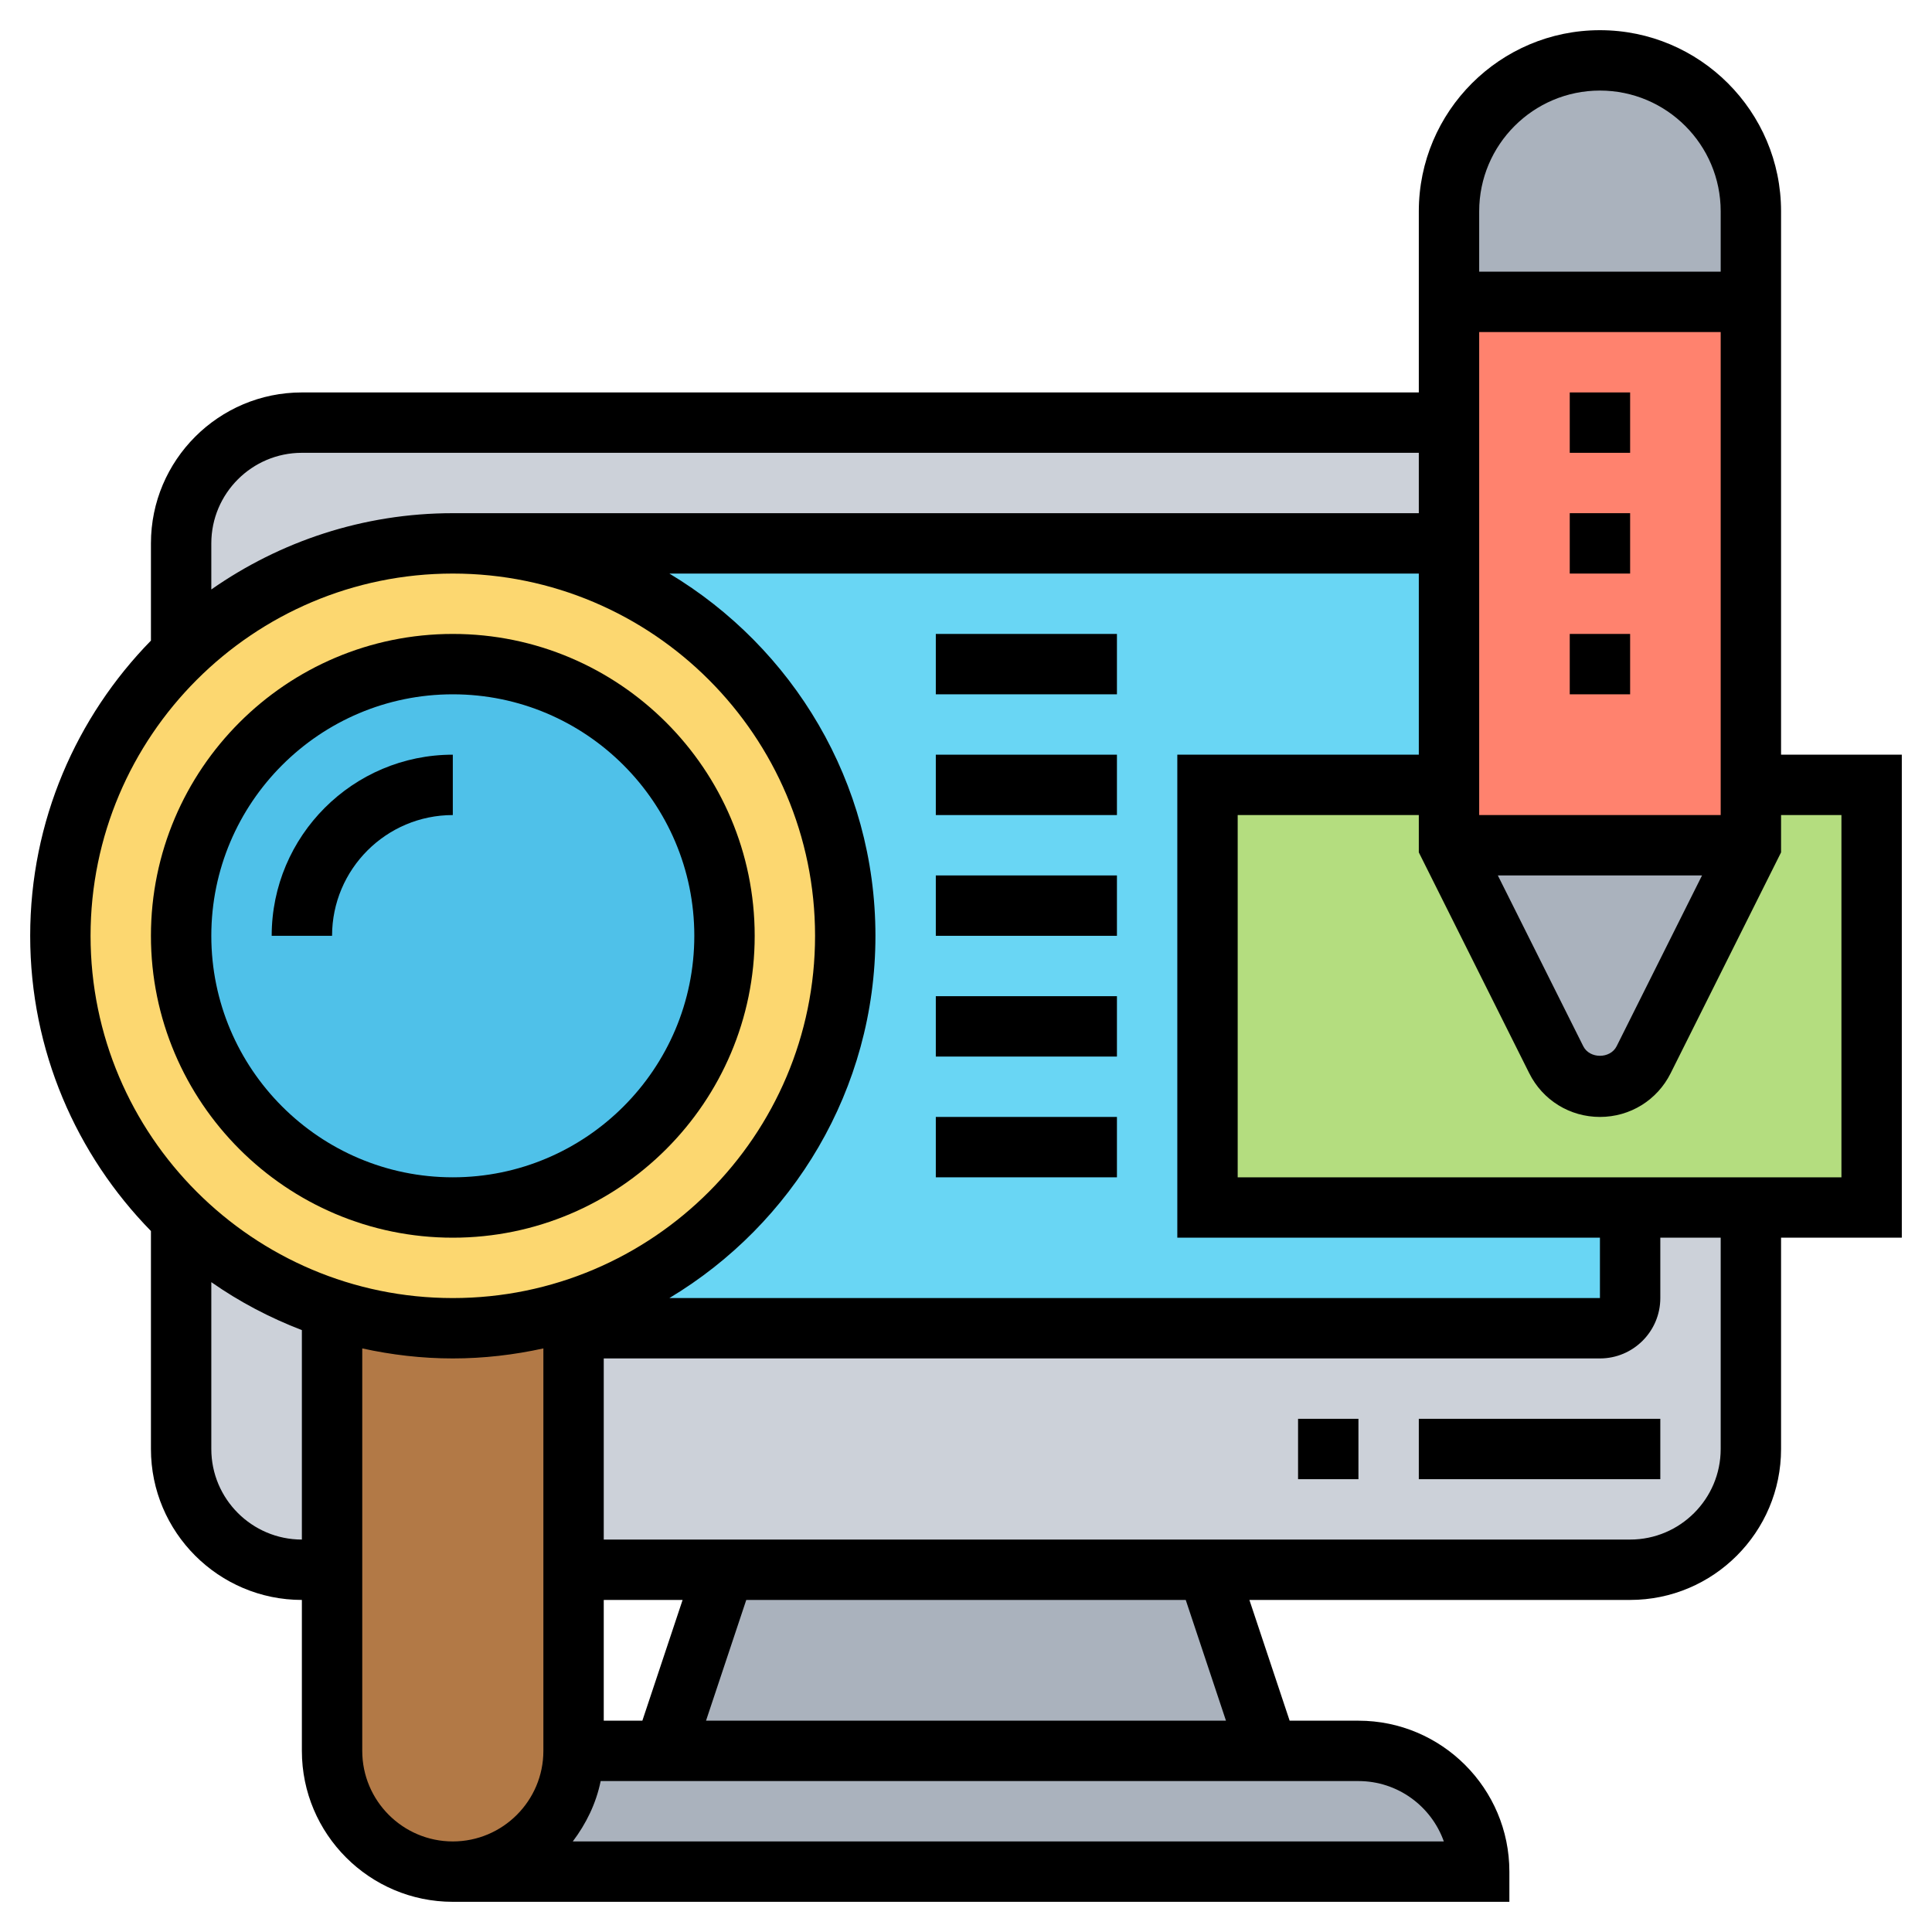 <svg id="Layer_5" enable-background="new 0 0 64 64" height="512" viewBox="0 0 64 64" width="512" xmlns="http://www.w3.org/2000/svg"><g><g><g><path d="m49 62h-34c1.1 0 2.1-.45 2.83-1.17.72-.73 1.17-1.73 1.17-2.83h3 20 3c2.21 0 4 1.79 4 4z" fill="#aab2bd"/></g><g><path d="m40 52 2 6h-20l2-6z" fill="#aab2bd"/></g><g><path d="m54 52h-44c-2.209 0-4-1.791-4-4v-30c0-2.209 1.791-4 4-4h44c2.209 0 4 1.791 4 4v30c0 2.209-1.791 4-4 4z" fill="#ccd1d9"/></g><g><path d="m19 52v6c0 1.1-.45 2.1-1.17 2.83-.73.72-1.73 1.17-2.83 1.17-2.21 0-4-1.79-4-4v-6-8.63c1.26.41 2.61.63 4 .63s2.74-.22 4-.63v.63z" fill="#b27946"/></g><g><path d="m53 44h-39v-26h40v25c0 .552-.448 1-1 1z" fill="#69d6f4"/></g><g><path d="m40 26h22v14h-22z" fill="#b4dd7f"/></g><g><path d="m58 26v2h-10v-2-8-4-4h10z" fill="#ff826e"/></g><g><path d="m58 7v3h-10v-3c0-1.38.56-2.63 1.46-3.54.91-.9 2.16-1.46 3.54-1.46 2.76 0 5 2.24 5 5z" fill="#aab2bd"/></g><g><path d="m58 28-3.55 7.11c-.28.54-.84.89-1.45.89s-1.17-.35-1.45-.89l-3.55-7.11z" fill="#aab2bd"/></g><g><path d="m6 40.37c-2.47-2.36-4-5.69-4-9.37s1.53-7.01 4-9.38c2.33-2.24 5.5-3.62 9-3.62 7.18 0 13 5.82 13 13 0 5.79-3.78 10.69-9 12.37-1.26.41-2.61.63-4 .63s-2.74-.22-4-.63c-1.89-.61-3.6-1.65-5-3z" fill="#fcd770"/></g><g><circle cx="15" cy="31" fill="#4fc1e9" r="9"/></g></g><g><path d="m47 47h8v2h-8z"/><path d="m43 47h2v2h-2z"/><path d="m63 25h-4v-18c0-3.309-2.691-6-6-6s-6 2.691-6 6v6h-37c-2.757 0-5 2.243-5 5v3.221c-2.47 2.525-4 5.975-4 9.779s1.53 7.254 4 9.779v7.221c0 2.757 2.243 5 5 5v5c0 2.757 2.243 5 5 5h35v-1c0-2.757-2.243-5-5-5h-2.279l-1.333-4h12.612c2.757 0 5-2.243 5-5v-7h4zm-10 16v2h-30.826c4.081-2.449 6.826-6.904 6.826-12s-2.745-9.551-6.826-12h24.826v6h-8v16zm-33 16v-4h2.612l-1.333 4zm29-30v-16h8v16zm7.382 2-2.829 5.658c-.211.422-.895.422-1.105 0l-2.83-5.658zm-3.382-26c2.206 0 4 1.794 4 4v2h-8v-2c0-2.206 1.794-4 4-4zm-43 12h37v2h-32c-2.974 0-5.73.939-8 2.527v-1.527c0-1.654 1.346-3 3-3zm5 4c6.617 0 12 5.383 12 12s-5.383 12-12 12-12-5.383-12-12 5.383-12 12-12zm-8 29v-5.527c.924.647 1.932 1.178 3 1.588v6.939c-1.654 0-3-1.346-3-3zm5 10v-13.332c.968.212 1.97.332 3 .332s2.032-.12 3-.332v13.332c0 1.654-1.346 3-3 3s-3-1.346-3-3zm35.829 3h-28.855c.442-.584.773-1.257.924-2h25.102c1.304 0 2.416.836 2.829 2zm-7.217-4h-17.224l1.333-4h14.558zm16.388-9c0 1.654-1.346 3-3 3h-34v-6h33c1.103 0 2-.897 2-2v-2h2zm4-9h-20v-12h6v1.236l3.658 7.316c.446.893 1.344 1.448 2.342 1.448s1.896-.555 2.342-1.447l3.658-7.317v-1.236h2z"/><path d="m52 21h2v2h-2z"/><path d="m52 13h2v2h-2z"/><path d="m52 17h2v2h-2z"/><path d="m15 41c5.514 0 10-4.486 10-10s-4.486-10-10-10-10 4.486-10 10 4.486 10 10 10zm0-18c4.411 0 8 3.589 8 8s-3.589 8-8 8-8-3.589-8-8 3.589-8 8-8z"/><path d="m15 27v-2c-3.309 0-6 2.691-6 6h2c0-2.206 1.794-4 4-4z"/><path d="m31 21h6v2h-6z"/><path d="m31 25h6v2h-6z"/><path d="m31 29h6v2h-6z"/><path d="m31 33h6v2h-6z"/><path d="m31 37h6v2h-6z"/></g></g></svg>